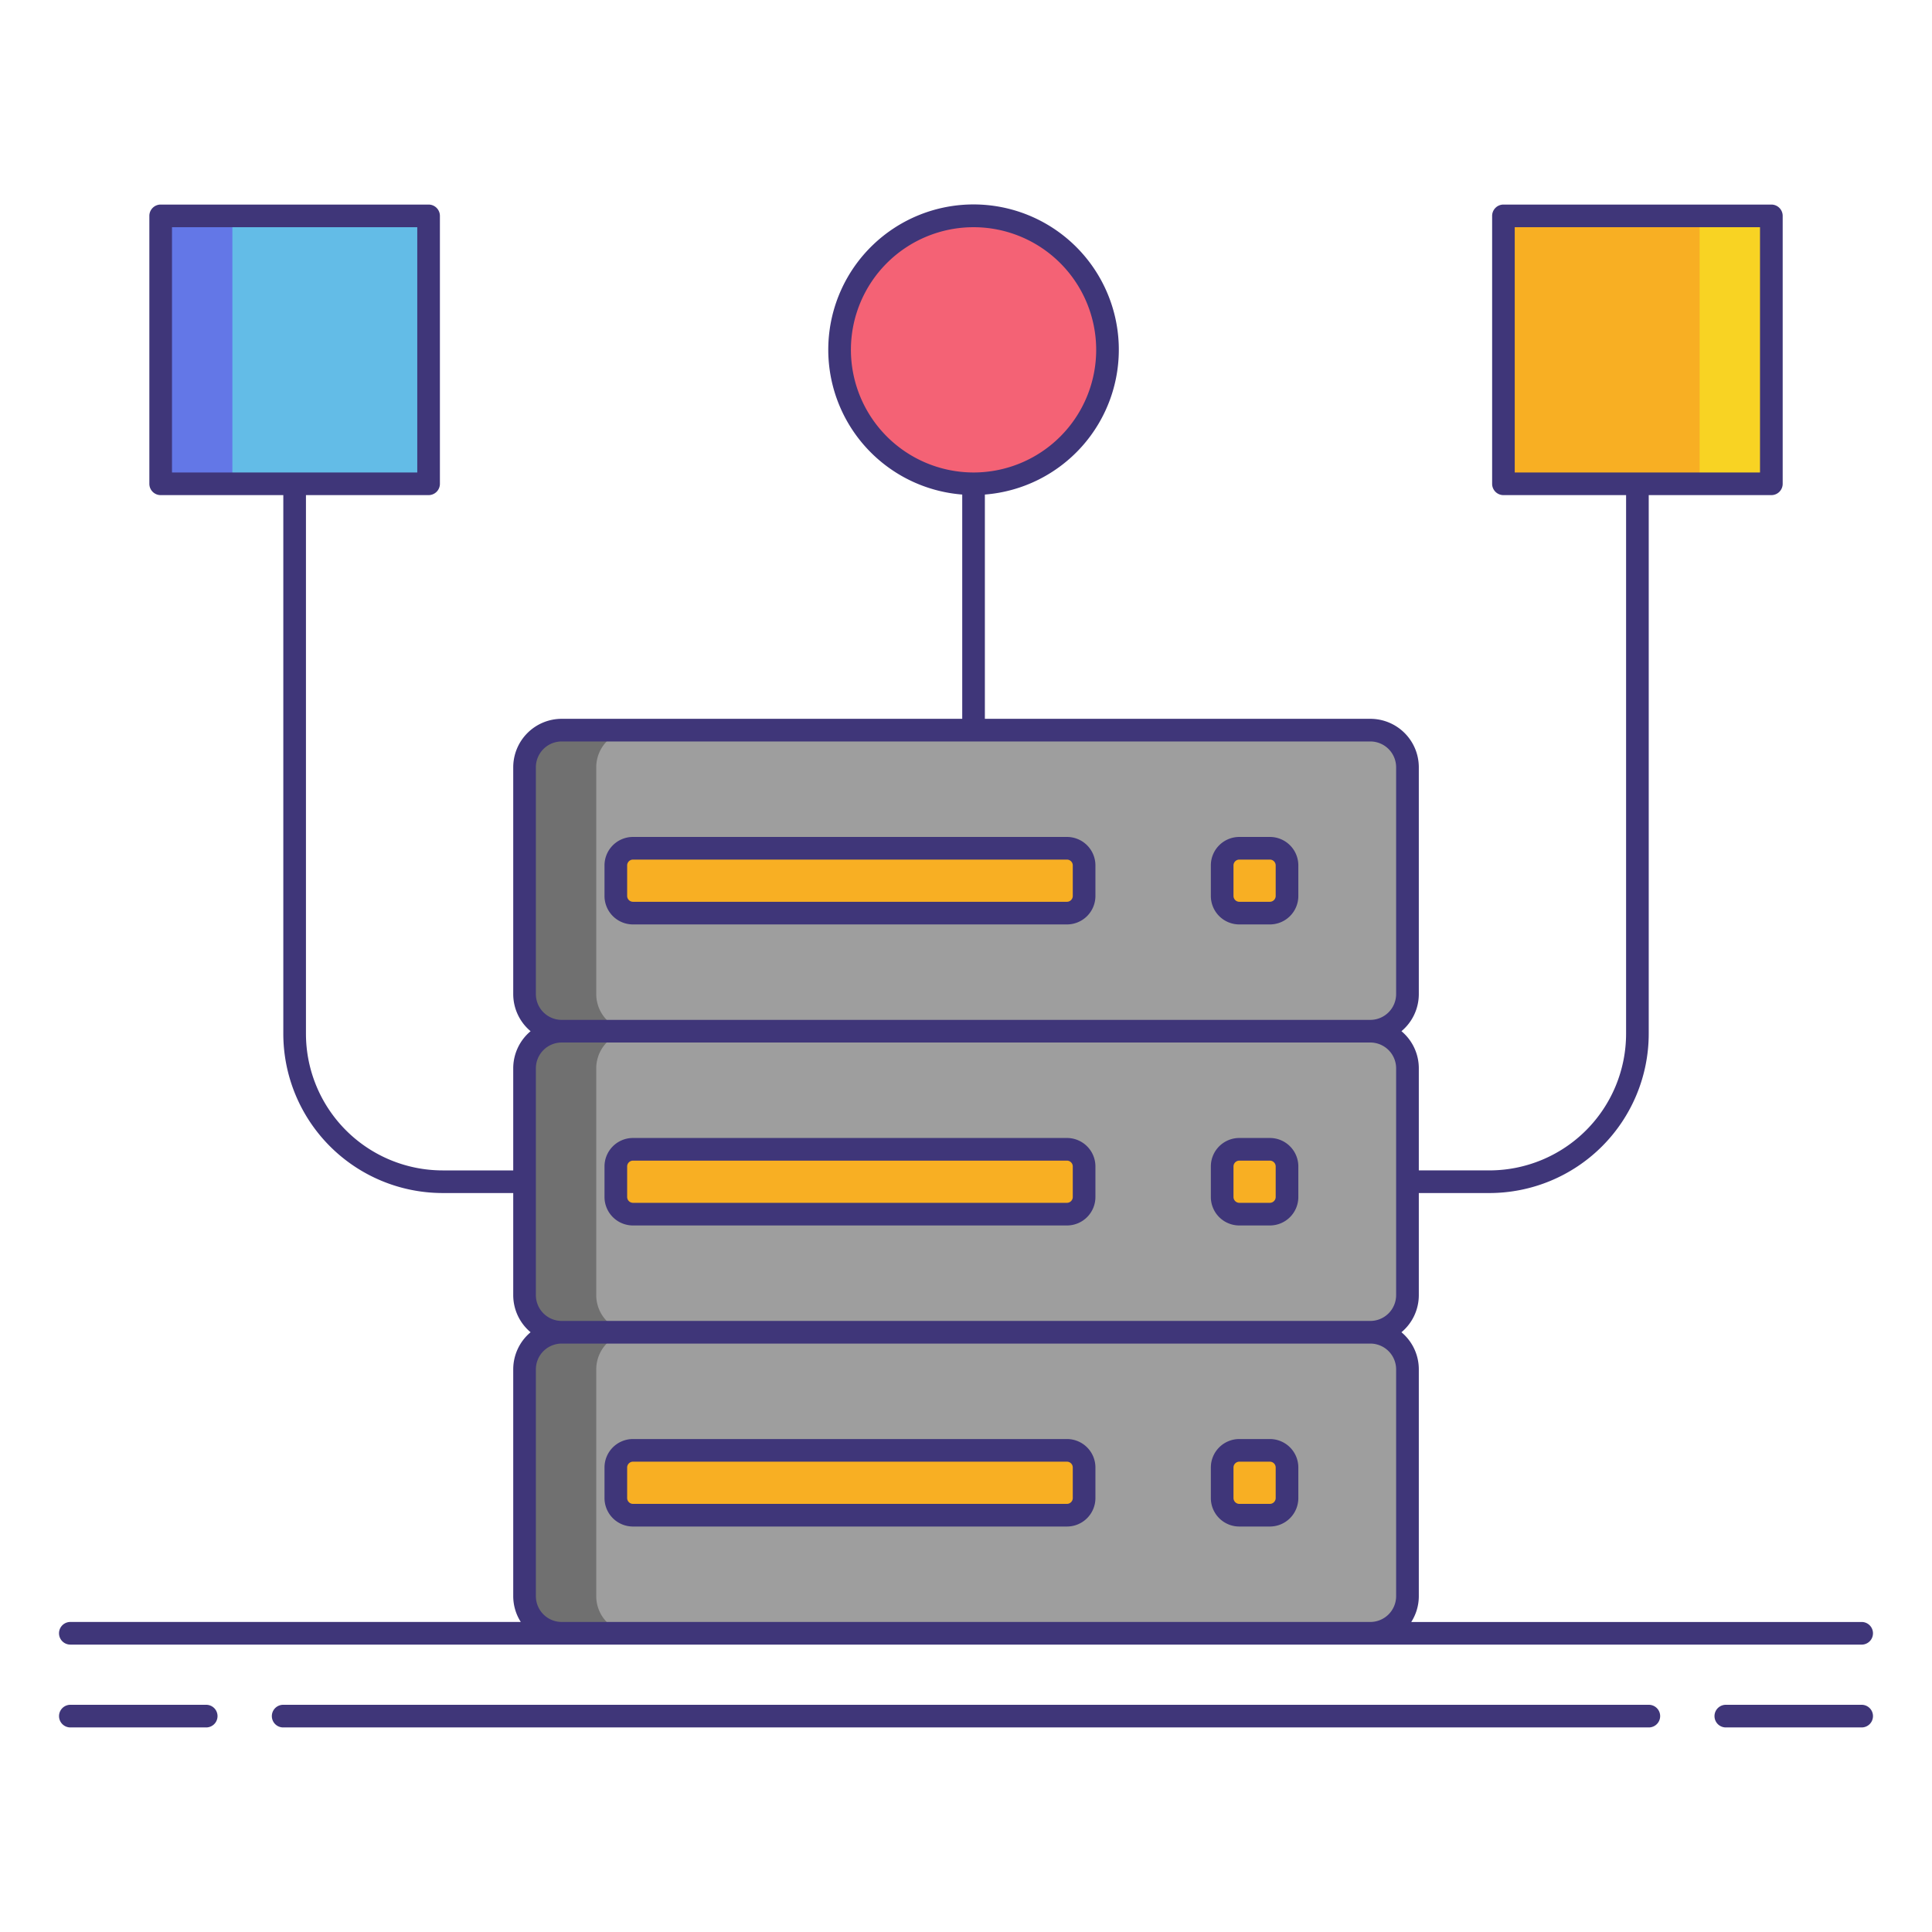 <svg xmlns="http://www.w3.org/2000/svg"  viewBox="0 0 256 256" width="200px" height="200px"><rect width="35.5" height="35.5" x="199.21" y="28.606" fill="#f8af23"/><rect width="116.987" height="39.891" x="69.506" y="136.638" fill="#9e9e9e" rx="4.919" ry="4.919"/><rect width="116.987" height="39.891" x="69.506" y="176.53" fill="#9e9e9e" rx="4.919" ry="4.919"/><path fill="#707070" d="M79.006,211.5V181.448a4.919,4.919,0,0,1,4.919-4.919h-9.5a4.919,4.919,0,0,0-4.919,4.919V211.5a4.919,4.919,0,0,0,4.919,4.919h9.5A4.919,4.919,0,0,1,79.006,211.5Z"/><path fill="#707070" d="M79.006,171.611V141.557a4.919,4.919,0,0,1,4.919-4.919h-9.5a4.919,4.919,0,0,0-4.919,4.919v30.054a4.919,4.919,0,0,0,4.919,4.919h9.5A4.919,4.919,0,0,1,79.006,171.611Z"/><rect width="116.987" height="39.891" x="69.506" y="96.747" fill="#9e9e9e" rx="4.919" ry="4.919"/><rect width="62.047" height="8.591" x="81.602" y="112.397" fill="#f8af23" rx="2.265" ry="2.265"/><rect width="62.047" height="8.591" x="81.602" y="152.289" fill="#f8af23" rx="2.265" ry="2.265"/><rect width="62.047" height="8.591" x="81.602" y="192.18" fill="#f8af23" rx="2.265" ry="2.265"/><rect width="8.591" height="8.591" x="161.944" y="112.397" fill="#f8af23" rx="2.265" ry="2.265"/><rect width="8.591" height="8.591" x="161.944" y="152.289" fill="#f8af23" rx="2.265" ry="2.265"/><rect width="8.591" height="8.591" x="161.944" y="192.18" fill="#f8af23" rx="2.265" ry="2.265"/><path fill="#707070" d="M79.006,131.72V101.666a4.919,4.919,0,0,1,4.919-4.919h-9.5a4.919,4.919,0,0,0-4.919,4.919V131.72a4.919,4.919,0,0,0,4.919,4.919h9.5A4.919,4.919,0,0,1,79.006,131.72Z"/><rect width="35.5" height="35.5" x="21.29" y="28.606" fill="#63bce7"/><rect width="9.5" height="35.5" x="21.29" y="28.606" fill="#6377e7"/><rect width="9.5" height="35.5" x="225.21" y="28.606" fill="#f8d323"/><circle cx="129" cy="46.356" r="17.75" fill="#f46275"/><path fill="#3f3679" d="M141.383,110.9H83.867a3.77,3.77,0,0,0-3.766,3.765v4.06a3.77,3.77,0,0,0,3.766,3.766h57.516a3.77,3.77,0,0,0,3.766-3.766v-4.06A3.77,3.77,0,0,0,141.383,110.9Zm.766,7.825a.776.776,0,0,1-.766.766H83.867a.776.776,0,0,1-.766-.766v-4.06a.776.776,0,0,1,.766-.765h57.516a.776.776,0,0,1,.766.765Z"/><path fill="#3f3679" d="M141.383,150.789H83.867a3.77,3.77,0,0,0-3.766,3.766v4.06a3.77,3.77,0,0,0,3.766,3.765h57.516a3.77,3.77,0,0,0,3.766-3.765v-4.06A3.77,3.77,0,0,0,141.383,150.789Zm.766,7.826a.776.776,0,0,1-.766.765H83.867a.776.776,0,0,1-.766-.765v-4.06a.776.776,0,0,1,.766-.766h57.516a.776.776,0,0,1,.766.766Z"/><path fill="#3f3679" d="M141.383,190.68H83.867a3.77,3.77,0,0,0-3.766,3.766v4.06a3.77,3.77,0,0,0,3.766,3.766h57.516a3.77,3.77,0,0,0,3.766-3.766v-4.06A3.77,3.77,0,0,0,141.383,190.68Zm.766,7.826a.776.776,0,0,1-.766.766H83.867a.776.776,0,0,1-.766-.766v-4.06a.776.776,0,0,1,.766-.766h57.516a.776.776,0,0,1,.766.766Z"/><path fill="#3f3679" d="M168.27,110.9h-4.06a3.77,3.77,0,0,0-3.766,3.765v4.06a3.77,3.77,0,0,0,3.766,3.766h4.06a3.77,3.77,0,0,0,3.766-3.766v-4.06A3.77,3.77,0,0,0,168.27,110.9Zm.766,7.825a.776.776,0,0,1-.766.766h-4.06a.776.776,0,0,1-.766-.766v-4.06a.776.776,0,0,1,.766-.765h4.06a.776.776,0,0,1,.766.765Z"/><path fill="#3f3679" d="M168.27,150.789h-4.06a3.77,3.77,0,0,0-3.766,3.766v4.06a3.77,3.77,0,0,0,3.766,3.765h4.06a3.77,3.77,0,0,0,3.766-3.765v-4.06A3.77,3.77,0,0,0,168.27,150.789Zm.766,7.826a.776.776,0,0,1-.766.765h-4.06a.776.776,0,0,1-.766-.765v-4.06a.776.776,0,0,1,.766-.766h4.06a.776.776,0,0,1,.766.766Z"/><path fill="#3f3679" d="M168.27,190.68h-4.06a3.77,3.77,0,0,0-3.766,3.766v4.06a3.77,3.77,0,0,0,3.766,3.766h4.06a3.77,3.77,0,0,0,3.766-3.766v-4.06A3.77,3.77,0,0,0,168.27,190.68Zm.766,7.826a.776.776,0,0,1-.766.766h-4.06a.776.776,0,0,1-.766-.766v-4.06a.776.776,0,0,1,.766-.766h4.06a.776.776,0,0,1,.766.766Z"/><path fill="#3f3679" d="M27.323,225.894h-18a1.5,1.5,0,1,0,0,3h18a1.5,1.5,0,1,0,0-3Z"/><path fill="#3f3679" d="M246.68,225.894h-18a1.5,1.5,0,0,0,0,3h18a1.5,1.5,0,0,0,0-3Z"/><path fill="#3f3679" d="M218.479,225.894H37.521a1.5,1.5,0,0,0,0,3H218.479a1.5,1.5,0,0,0,0-3Z"/><path fill="#3f3679" d="M9.32,217.921H246.68a1.5,1.5,0,0,0,0-3H187a6.371,6.371,0,0,0,1-3.418V181.448a6.406,6.406,0,0,0-2.3-4.919,6.406,6.406,0,0,0,2.3-4.919V158.084h9.365a21.125,21.125,0,0,0,21.1-21.1V65.606h16.25a1.5,1.5,0,0,0,1.5-1.5v-35.5a1.5,1.5,0,0,0-1.5-1.5h-35.5a1.5,1.5,0,0,0-1.5,1.5v35.5a1.5,1.5,0,0,0,1.5,1.5h16.25v71.377a18.121,18.121,0,0,1-18.1,18.1h-9.365V141.557a6.406,6.406,0,0,0-2.3-4.919,6.406,6.406,0,0,0,2.3-4.919V101.666a6.426,6.426,0,0,0-6.419-6.419H130.5V65.53a19.25,19.25,0,1,0-3,0V95.247H74.425a6.426,6.426,0,0,0-6.419,6.419V131.72a6.406,6.406,0,0,0,2.3,4.919,6.405,6.405,0,0,0-2.3,4.919v13.527H58.641a18.121,18.121,0,0,1-18.1-18.1V65.606H56.79a1.5,1.5,0,0,0,1.5-1.5v-35.5a1.5,1.5,0,0,0-1.5-1.5H21.29a1.5,1.5,0,0,0-1.5,1.5v35.5a1.5,1.5,0,0,0,1.5,1.5H37.54v71.377a21.125,21.125,0,0,0,21.1,21.1h9.366v13.527a6.406,6.406,0,0,0,2.3,4.919,6.405,6.405,0,0,0-2.3,4.919V211.5a6.372,6.372,0,0,0,1,3.418H9.32a1.5,1.5,0,1,0,0,3ZM200.71,30.106h32.5v32.5h-32.5Zm-87.96,16.25A16.25,16.25,0,1,1,129,62.606,16.268,16.268,0,0,1,112.75,46.356ZM22.79,30.106h32.5v32.5H22.79ZM71.006,131.72V101.666a3.423,3.423,0,0,1,3.419-3.419h107.15a3.423,3.423,0,0,1,3.419,3.419V131.72a3.423,3.423,0,0,1-3.419,3.419H74.425A3.423,3.423,0,0,1,71.006,131.72Zm0,39.891V141.557a3.423,3.423,0,0,1,3.419-3.418h107.15a3.423,3.423,0,0,1,3.419,3.418v30.054a3.423,3.423,0,0,1-3.419,3.419H74.425A3.423,3.423,0,0,1,71.006,171.611Zm0,39.892V181.448a3.423,3.423,0,0,1,3.419-3.418h107.15a3.423,3.423,0,0,1,3.419,3.418V211.5a3.423,3.423,0,0,1-3.419,3.418H74.425A3.423,3.423,0,0,1,71.006,211.5Z"/></svg>